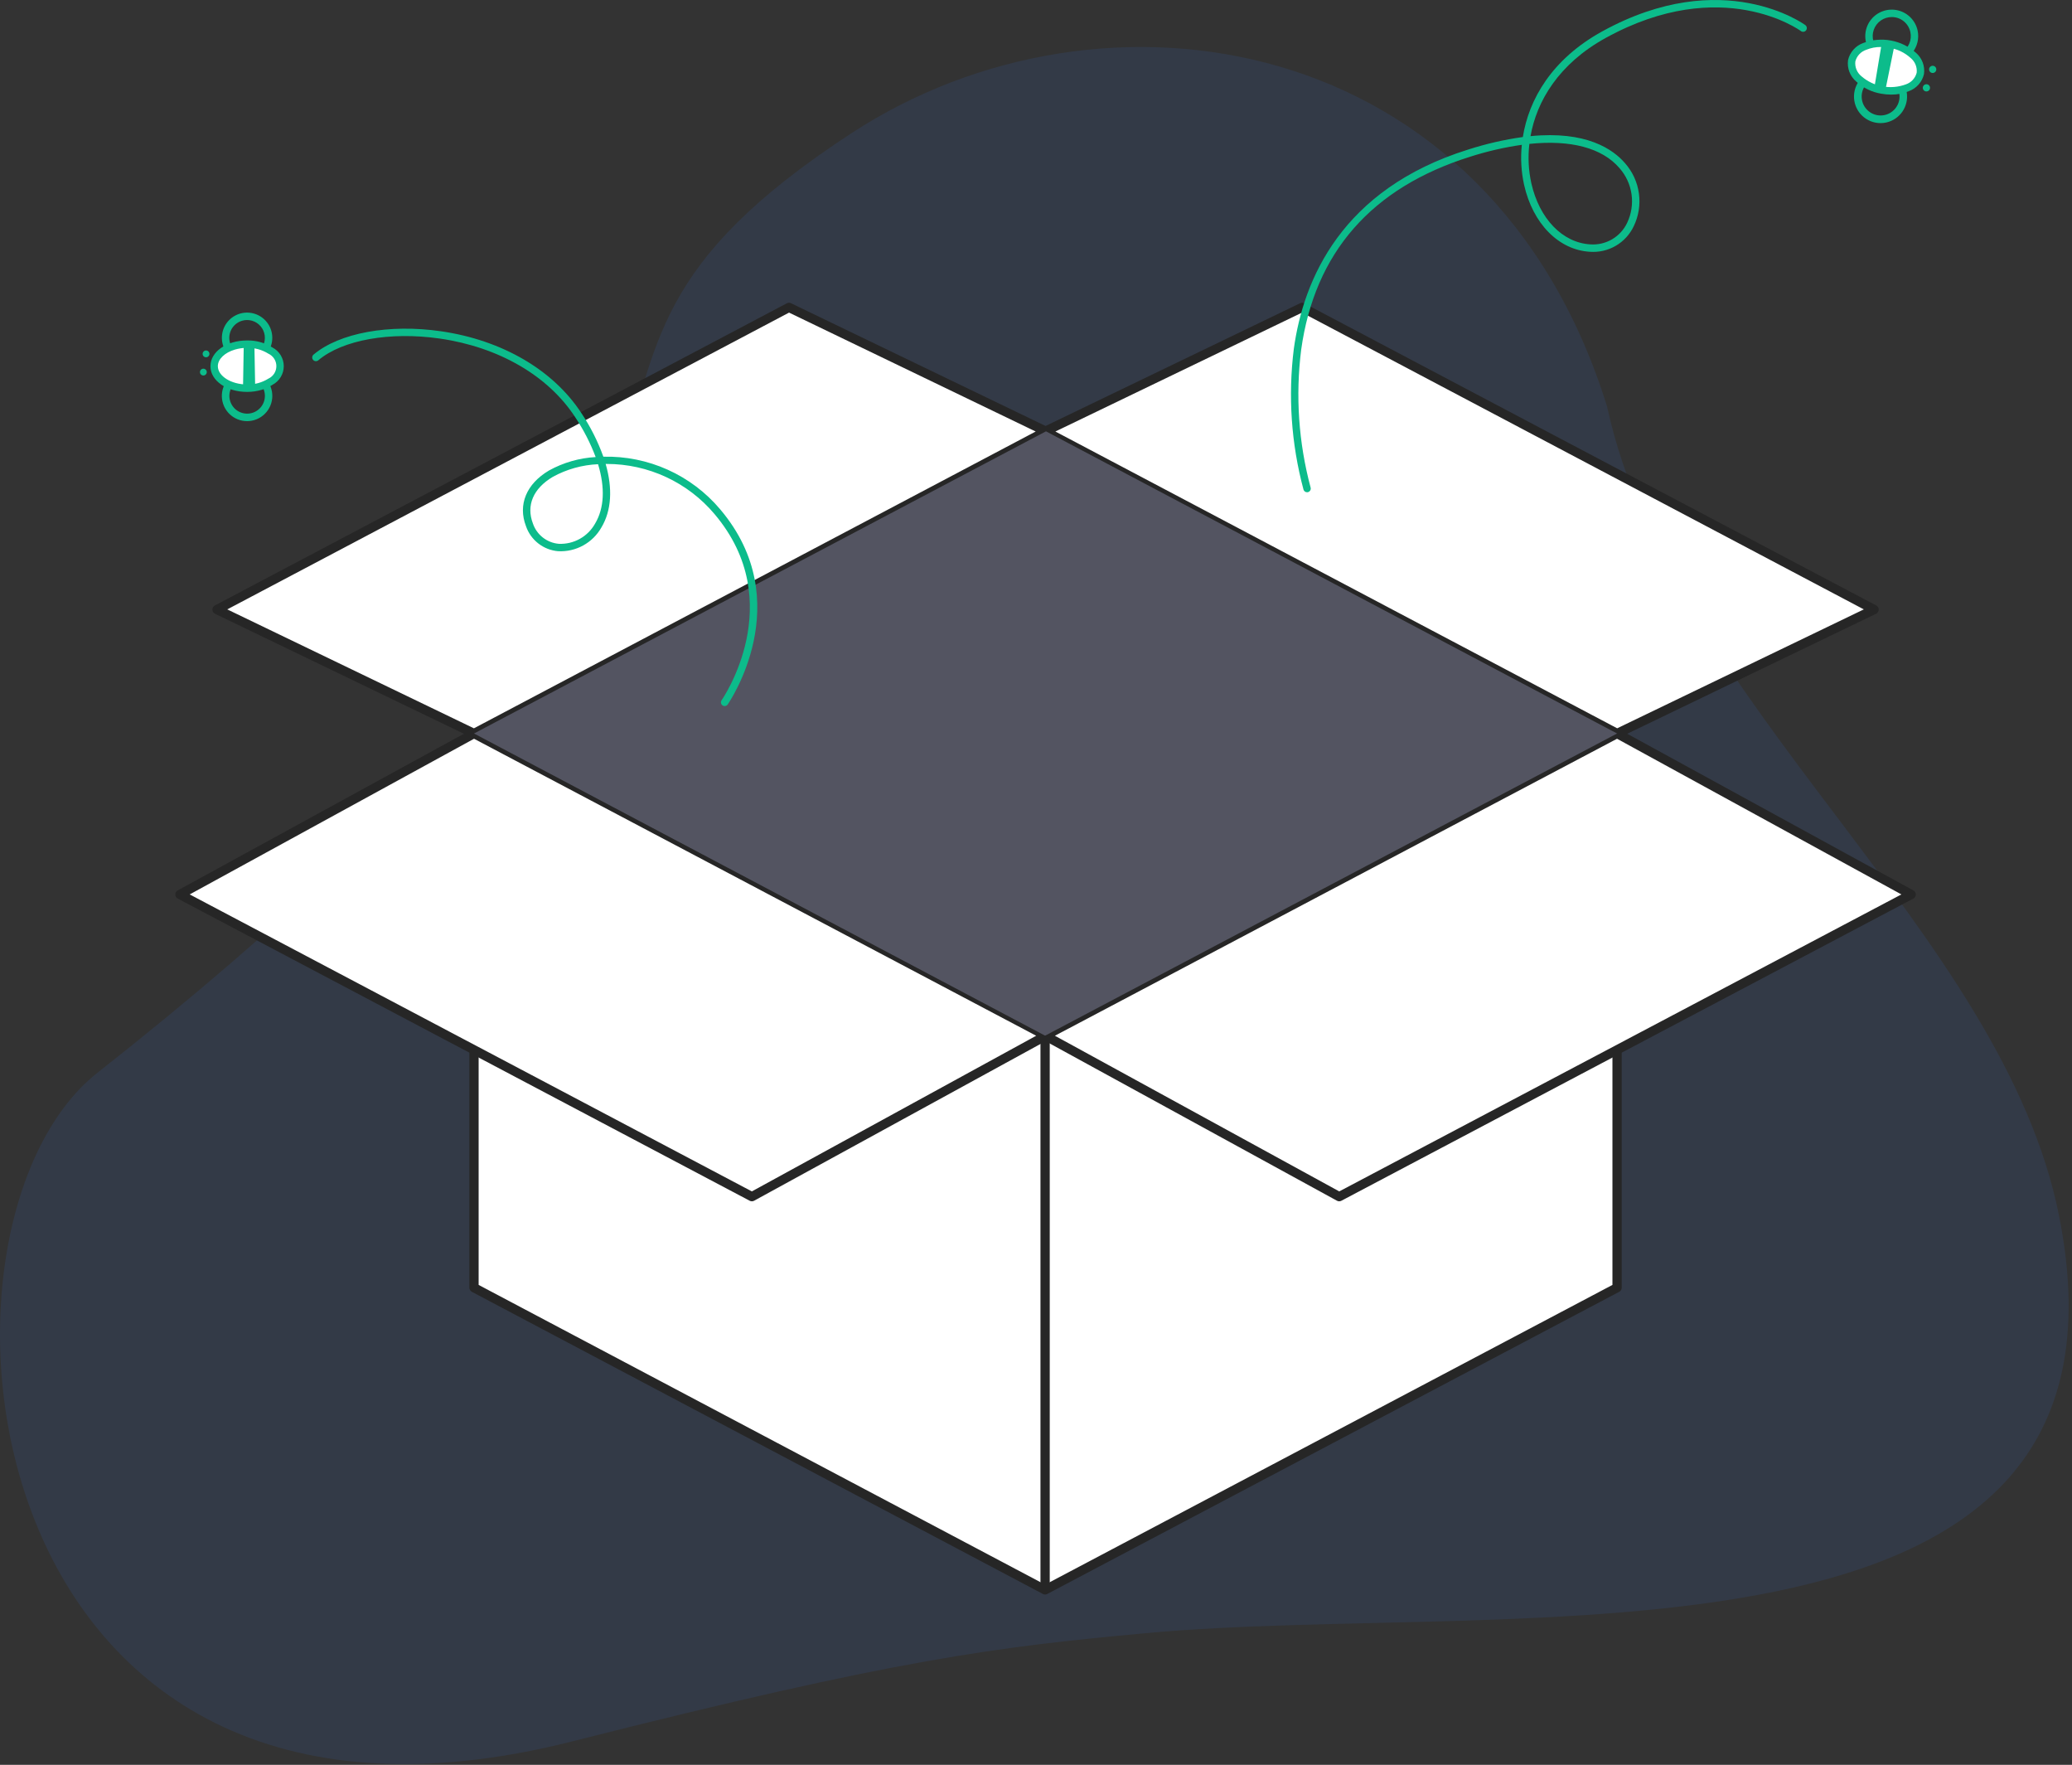 <svg width="559" height="476" viewBox="0 0 559 476" fill="none" xmlns="http://www.w3.org/2000/svg">
<rect x="0" y="0" width="559" height="476" fill="#333333" stroke="none"/>
<path opacity="0.1" d="M555.536 328.048C540.293 251.182 450.989 189.748 433.571 109.648C401.914 7.739 297.57 -8.373 229.765 35.886C122.328 106.015 236.941 123.418 26.292 289.339C-25.722 330.308 -9.148 511.156 154.485 469.652C242.545 447.316 269.315 444.182 308.925 440.504C408.763 431.235 581.123 457.078 555.536 328.048Z" fill="#367CFF"/>
<path d="M436.267 347.313L281.957 428.812L127.88 347.313V224.243H436.267V347.313Z" fill="white"/>
<path d="M281.957 430.062C281.753 430.062 281.552 430.012 281.372 429.916L127.3 348.417C127.1 348.311 126.932 348.153 126.814 347.959C126.697 347.766 126.635 347.544 126.634 347.317V224.243C126.634 223.912 126.766 223.594 127 223.359C127.234 223.125 127.552 222.993 127.884 222.993H436.267C436.598 222.993 436.916 223.125 437.151 223.359C437.385 223.594 437.517 223.912 437.517 224.243V347.313C437.516 347.54 437.454 347.762 437.336 347.955C437.219 348.149 437.051 348.307 436.851 348.413L282.541 429.913C282.361 430.01 282.161 430.061 281.957 430.062V430.062ZM129.13 346.562L281.957 427.399L435.017 346.56V225.493H129.13V346.562Z" fill="#262626"/>
<path d="M436.267 197.834L281.957 116.335L351.298 82.912L505.608 164.412L436.267 197.834Z" fill="white"/>
<path d="M436.267 199.084C436.064 199.084 435.863 199.035 435.683 198.94L281.373 117.44C281.169 117.332 280.998 117.169 280.881 116.97C280.763 116.771 280.703 116.543 280.707 116.311C280.712 116.08 280.78 115.855 280.905 115.66C281.029 115.465 281.206 115.309 281.414 115.208L350.755 81.785C350.931 81.7 351.125 81.657 351.321 81.661C351.517 81.664 351.709 81.714 351.882 81.806L506.192 163.306C506.396 163.414 506.567 163.577 506.684 163.776C506.802 163.975 506.862 164.203 506.858 164.434C506.853 164.665 506.785 164.891 506.66 165.086C506.536 165.28 506.359 165.437 506.151 165.537L436.81 198.96C436.641 199.042 436.455 199.084 436.267 199.084V199.084ZM284.73 116.384L436.293 196.432L502.835 164.359L351.272 84.313L284.73 116.384Z" fill="#262626"/>
<path d="M127.88 197.834L282.19 116.335L212.849 82.912L58.539 164.412L127.88 197.834Z" fill="white"/>
<path d="M127.88 199.084C127.692 199.084 127.506 199.042 127.337 198.96L58 165.537C57.792 165.437 57.615 165.28 57.491 165.086C57.366 164.891 57.297 164.665 57.293 164.434C57.289 164.203 57.349 163.975 57.467 163.776C57.584 163.577 57.755 163.414 57.959 163.306L212.269 81.806C212.442 81.714 212.634 81.664 212.83 81.661C213.026 81.657 213.22 81.7 213.396 81.785L282.737 115.208C282.945 115.309 283.121 115.465 283.246 115.66C283.371 115.855 283.439 116.08 283.443 116.311C283.448 116.543 283.388 116.771 283.27 116.97C283.153 117.169 282.982 117.332 282.778 117.44L128.468 198.94C128.287 199.035 128.085 199.085 127.88 199.084ZM61.312 164.361L127.854 196.434L279.417 116.386L212.875 84.313L61.312 164.361Z" fill="#262626"/>
<path d="M127.88 197.834L282.19 279.334L202.849 322.756L48.539 241.257L127.88 197.834Z" fill="white"/>
<path d="M202.849 324.006C202.645 324.006 202.445 323.957 202.265 323.861L47.955 242.361C47.756 242.255 47.589 242.098 47.472 241.905C47.355 241.712 47.292 241.491 47.291 241.266C47.289 241.04 47.348 240.819 47.462 240.624C47.577 240.43 47.741 240.27 47.939 240.161L127.28 196.738C127.461 196.639 127.664 196.586 127.871 196.585C128.078 196.583 128.281 196.633 128.464 196.73L282.774 278.23C282.973 278.336 283.14 278.493 283.257 278.686C283.374 278.879 283.437 279.1 283.438 279.325C283.44 279.551 283.38 279.773 283.266 279.967C283.152 280.162 282.988 280.322 282.79 280.43L203.449 323.853C203.265 323.954 203.059 324.006 202.849 324.006V324.006ZM51.179 241.237L202.838 321.337L279.551 279.353L127.891 199.253L51.179 241.237Z" fill="#262626"/>
<path d="M436.267 197.834L281.957 279.334L361.298 322.756L515.608 241.257L436.267 197.834Z" fill="white"/>
<path d="M361.3 324.006C361.09 324.006 360.884 323.953 360.7 323.853L281.359 280.43C281.161 280.322 280.997 280.162 280.882 279.967C280.768 279.773 280.709 279.551 280.711 279.325C280.712 279.1 280.775 278.879 280.892 278.686C281.009 278.493 281.176 278.336 281.375 278.23L435.685 196.73C435.867 196.633 436.071 196.583 436.278 196.585C436.485 196.586 436.688 196.639 436.869 196.738L516.21 240.161C516.408 240.27 516.572 240.43 516.686 240.624C516.8 240.819 516.86 241.04 516.858 241.266C516.857 241.491 516.794 241.712 516.677 241.905C516.56 242.098 516.393 242.255 516.194 242.361L361.884 323.861C361.704 323.957 361.503 324.006 361.3 324.006V324.006ZM284.6 279.353L361.312 321.337L512.972 241.237L436.259 199.253L284.6 279.353Z" fill="#262626"/>
<path d="M282.19 116.335L127.88 197.834L281.957 279.334L436.267 197.834L282.19 116.335Z" fill="#535461"/>
<path d="M283.207 279.333H280.707V428.812H283.207V279.333Z" fill="#262626"/>
<path d="M195.5 190.435C195.293 190.435 195.091 190.37 194.923 190.25C194.707 190.097 194.56 189.864 194.515 189.602C194.471 189.341 194.532 189.072 194.685 188.856C194.87 188.595 212.943 162.467 192.767 138.647C189.196 134.409 184.741 131.003 179.715 128.669C174.689 126.334 169.214 125.126 163.672 125.131H163.4C165.316 131.787 164.974 137.705 162.261 142.245C161.105 144.296 159.399 145.984 157.335 147.119C155.272 148.253 152.932 148.789 150.581 148.665C148.634 148.506 146.777 147.782 145.235 146.583C143.693 145.383 142.535 143.761 141.902 141.913C139.683 136.125 142.002 130.513 148.114 126.896C151.986 124.761 156.288 123.523 160.703 123.275C159.267 119.467 157.399 115.837 155.137 112.454C147.852 101.328 134.575 93.626 118.709 91.323C105.263 89.372 92.377 91.67 85.876 97.176C85.673 97.347 85.411 97.431 85.147 97.409C84.882 97.387 84.638 97.261 84.466 97.058C84.295 96.856 84.211 96.594 84.233 96.329C84.255 96.065 84.381 95.82 84.584 95.649C91.502 89.79 105.009 87.313 118.996 89.349C135.429 91.735 149.211 99.758 156.811 111.363C159.275 115.043 161.279 119.012 162.779 123.179C168.757 123.035 174.691 124.235 180.145 126.689C185.598 129.143 190.431 132.789 194.288 137.359C215.481 162.378 196.505 189.744 196.311 190.018C196.218 190.147 196.097 190.252 195.956 190.324C195.815 190.397 195.658 190.435 195.5 190.435ZM161.352 125.204C157.072 125.386 152.891 126.555 149.137 128.618C143.861 131.74 141.907 136.326 143.774 141.198C144.28 142.691 145.21 144.004 146.45 144.976C147.691 145.949 149.188 146.539 150.758 146.674C152.735 146.763 154.698 146.299 156.427 145.336C158.156 144.373 159.583 142.948 160.549 141.22C163.039 137.05 163.267 131.507 161.349 125.204H161.352Z" fill="#0CBC8B"/>
<path d="M68.617 113.299C66.918 113.81 65.086 113.637 63.512 112.817C61.939 111.997 60.747 110.596 60.191 108.91C59.636 107.225 59.76 105.39 60.537 103.795C61.315 102.2 62.684 100.971 64.353 100.371C66.023 99.77 67.861 99.845 69.477 100.58C71.092 101.314 72.356 102.65 73.001 104.303C73.646 105.956 73.62 107.796 72.929 109.43C72.238 111.064 70.936 112.364 69.301 113.053C69.078 113.147 68.849 113.23 68.617 113.299V113.299ZM65.292 102.187C65.13 102.236 64.971 102.293 64.815 102.359C63.664 102.844 62.749 103.759 62.263 104.91C61.777 106.06 61.759 107.355 62.214 108.518C62.668 109.681 63.559 110.62 64.696 111.136C65.833 111.652 67.127 111.704 68.301 111.281C69.476 110.857 70.439 109.992 70.985 108.869C71.531 107.746 71.617 106.454 71.225 105.268C70.832 104.083 69.993 103.098 68.885 102.522C67.776 101.946 66.487 101.826 65.292 102.187Z" fill="#0CBC8B"/>
<path d="M68.605 97.629C66.997 98.109 65.269 97.978 63.753 97.261C62.236 96.543 61.038 95.291 60.389 93.744V93.744C59.868 92.504 59.728 91.137 59.984 89.817C60.24 88.496 60.883 87.282 61.829 86.326C62.776 85.371 63.985 84.718 65.303 84.45C66.621 84.181 67.989 84.31 69.234 84.819C70.478 85.328 71.544 86.195 72.296 87.31C73.049 88.425 73.453 89.738 73.459 91.083C73.465 92.428 73.072 93.745 72.33 94.866C71.588 95.988 70.529 96.864 69.289 97.384C69.065 97.478 68.837 97.559 68.605 97.629V97.629ZM65.284 86.516C65.12 86.565 64.959 86.623 64.801 86.689C63.628 87.182 62.698 88.12 62.217 89.298C61.735 90.476 61.741 91.796 62.233 92.97V92.97C62.592 93.825 63.191 94.559 63.957 95.081C64.724 95.603 65.625 95.892 66.553 95.912C67.48 95.933 68.394 95.685 69.183 95.197C69.972 94.709 70.603 94.004 70.999 93.165C71.395 92.326 71.54 91.391 71.416 90.471C71.292 89.552 70.904 88.689 70.3 87.985C69.695 87.281 68.9 86.768 68.01 86.507C67.119 86.246 66.173 86.249 65.284 86.515V86.516Z" fill="#0CBC8B"/>
<path d="M66.664 104.701C71.575 104.701 75.556 102.042 75.556 98.762C75.556 95.482 71.575 92.823 66.664 92.823C61.753 92.823 57.772 95.482 57.772 98.762C57.772 102.042 61.753 104.701 66.664 104.701Z" fill="white"/>
<path d="M70.6 105.138C69.325 105.515 68.002 105.705 66.673 105.702C61.125 105.702 56.773 102.662 56.773 98.771C56.773 94.88 61.112 91.829 66.658 91.823C69.076 91.777 71.455 92.437 73.503 93.723C74.423 94.202 75.194 94.924 75.732 95.811C76.27 96.698 76.555 97.715 76.556 98.752C76.557 99.789 76.274 100.807 75.737 101.694C75.201 102.582 74.431 103.305 73.512 103.786C72.614 104.378 71.632 104.834 70.6 105.138V105.138ZM63.338 94.299C60.666 95.099 58.772 96.826 58.773 98.766C58.773 101.443 62.39 103.702 66.673 103.698C68.696 103.741 70.688 103.193 72.405 102.122C73.049 101.825 73.594 101.35 73.976 100.753C74.358 100.156 74.561 99.462 74.561 98.753C74.56 98.044 74.356 97.35 73.973 96.753C73.59 96.157 73.043 95.683 72.399 95.387C70.681 94.318 68.688 93.774 66.665 93.821C65.539 93.818 64.418 93.979 63.338 94.299V94.299Z" fill="#0CBC8B"/>
<path d="M68.845 104.52L68.635 92.97L65.763 92.854L65.562 104.655L68.845 104.52Z" fill="#0CBC8B"/>
<path d="M54.867 101.275C55.374 101.275 55.785 100.864 55.785 100.357C55.785 99.85 55.374 99.439 54.867 99.439C54.36 99.439 53.949 99.85 53.949 100.357C53.949 100.864 54.36 101.275 54.867 101.275Z" fill="#0CBC8B"/>
<path d="M55.584 96.363C56.091 96.363 56.502 95.952 56.502 95.445C56.502 94.938 56.091 94.527 55.584 94.527C55.077 94.527 54.666 94.938 54.666 95.445C54.666 95.952 55.077 96.363 55.584 96.363Z" fill="#0CBC8B"/>
<path d="M352.625 132.765C352.411 132.765 352.202 132.696 352.03 132.569C351.858 132.442 351.732 132.263 351.669 132.058C348.352 119.672 347.467 106.76 349.063 94.037C351.648 75.437 361.906 51.026 396.093 40.337C400.903 38.79 405.837 37.659 410.841 36.956C412.452 26.895 418.58 15.981 432.285 8.451C464.847 -9.441 486.842 6.612 487.06 6.776C487.272 6.935 487.412 7.172 487.45 7.435C487.487 7.697 487.419 7.964 487.26 8.176C487.101 8.388 486.864 8.528 486.601 8.566C486.339 8.603 486.072 8.535 485.86 8.376C485.652 8.22 464.632 -7.041 433.249 10.205C420.443 17.242 414.581 27.342 412.914 36.718C427.993 35.233 435.214 40.263 438.455 44.062C440.46 46.346 441.749 49.171 442.16 52.182C442.572 55.194 442.088 58.26 440.769 60.999C439.727 63.213 438.037 65.058 435.924 66.291C433.811 67.525 431.374 68.089 428.934 67.908C420.513 67.414 413.544 60.33 411.182 49.86C410.403 46.316 410.195 42.67 410.568 39.06C405.862 39.736 401.22 40.803 396.691 42.251C370.046 50.582 354.691 68.101 351.043 94.318C349.48 106.752 350.342 119.372 353.581 131.478C353.627 131.628 353.637 131.786 353.61 131.94C353.584 132.094 353.522 132.24 353.429 132.365C353.336 132.491 353.215 132.593 353.075 132.664C352.935 132.734 352.781 132.771 352.625 132.771V132.765ZM412.607 38.81C412.19 42.351 412.368 45.937 413.133 49.419C415.294 58.997 421.542 65.47 429.051 65.911C431.097 66.058 433.141 65.582 434.912 64.547C436.684 63.512 438.102 61.966 438.979 60.111C440.122 57.723 440.538 55.051 440.173 52.428C439.809 49.806 438.682 47.348 436.931 45.362C432.255 39.875 423.722 37.659 412.607 38.81V38.81Z" fill="#0CBC8B"/>
<path d="M510.354 16.883C509.007 16.88 507.688 16.496 506.55 15.776C505.412 15.056 504.501 14.029 503.921 12.813C503.342 11.597 503.118 10.242 503.276 8.904C503.434 7.567 503.967 6.301 504.813 5.253C505.659 4.205 506.784 3.418 508.059 2.983C509.333 2.547 510.705 2.481 512.016 2.791C513.326 3.102 514.522 3.777 515.466 4.738C516.409 5.699 517.062 6.908 517.348 8.224V8.224C517.572 9.267 517.56 10.347 517.313 11.386C517.065 12.424 516.589 13.393 515.918 14.223C515.248 15.053 514.4 15.723 513.437 16.183C512.475 16.643 511.421 16.883 510.354 16.883V16.883ZM510.369 4.599C509.305 4.599 508.268 4.929 507.4 5.543C506.531 6.157 505.875 7.026 505.521 8.029C505.167 9.032 505.133 10.12 505.423 11.143C505.713 12.166 506.314 13.074 507.142 13.742C507.97 14.409 508.984 14.804 510.046 14.871C511.107 14.938 512.164 14.673 513.069 14.115C513.974 13.556 514.683 12.731 515.1 11.752C515.516 10.773 515.618 9.689 515.393 8.65C515.149 7.5 514.516 6.469 513.601 5.731C512.686 4.993 511.544 4.593 510.369 4.599V4.599Z" fill="#0CBC8B"/>
<path d="M507.343 33.204C505.51 33.204 503.747 32.501 502.417 31.24C501.086 29.979 500.29 28.257 500.192 26.426C500.093 24.596 500.7 22.798 501.888 21.402C503.075 20.006 504.753 19.118 506.575 18.921C508.397 18.725 510.226 19.234 511.683 20.345C513.141 21.455 514.118 23.083 514.412 24.892C514.707 26.701 514.296 28.554 513.266 30.069C512.235 31.585 510.662 32.648 508.872 33.039C508.37 33.149 507.857 33.204 507.343 33.204V33.204ZM507.368 20.919C506.998 20.919 506.629 20.959 506.268 21.038C504.99 21.318 503.869 22.078 503.135 23.16C502.4 24.242 502.108 25.565 502.319 26.855C502.53 28.146 503.228 29.307 504.269 30.099C505.309 30.891 506.614 31.254 507.914 31.113C509.215 30.973 510.411 30.339 511.259 29.343C512.106 28.346 512.539 27.063 512.469 25.757C512.399 24.451 511.831 23.222 510.882 22.322C509.933 21.422 508.676 20.92 507.368 20.919V20.919Z" fill="#0CBC8B"/>
<path d="M518.082 19.804C518.713 16.389 515.078 12.855 509.964 11.911C504.85 10.967 500.193 12.971 499.563 16.387C498.933 19.803 502.568 23.337 507.682 24.28C512.796 25.224 517.452 23.22 518.082 19.804Z" fill="white"/>
<path d="M510.2 25.515C509.294 25.513 508.39 25.43 507.5 25.265C504.985 24.848 502.646 23.706 500.771 21.979C499.95 21.278 499.319 20.382 498.936 19.373C498.553 18.365 498.43 17.276 498.58 16.207C498.822 15.155 499.325 14.182 500.043 13.376C500.761 12.57 501.67 11.958 502.687 11.597C505.066 10.698 507.645 10.467 510.145 10.929C512.646 11.39 514.973 12.527 516.874 14.215C517.695 14.915 518.326 15.811 518.709 16.82C519.092 17.829 519.214 18.918 519.065 19.987C518.823 21.038 518.32 22.012 517.602 22.818C516.884 23.623 515.975 24.235 514.958 24.597C513.45 25.221 511.832 25.533 510.2 25.515V25.515ZM507.438 12.677C506.08 12.659 504.733 12.917 503.477 13.434C502.766 13.672 502.126 14.083 501.615 14.631C501.103 15.178 500.736 15.845 500.547 16.57C500.465 17.315 500.57 18.068 500.852 18.762C501.135 19.456 501.586 20.069 502.165 20.545C503.782 21.957 505.75 22.907 507.861 23.297C509.973 23.687 512.15 23.501 514.165 22.76C514.876 22.522 515.516 22.111 516.027 21.563C516.539 21.015 516.906 20.349 517.095 19.624V19.624C517.178 18.879 517.073 18.125 516.79 17.431C516.508 16.737 516.056 16.124 515.477 15.649C513.885 14.197 511.904 13.24 509.777 12.896C509.007 12.752 508.225 12.679 507.442 12.677H507.438Z" fill="#0CBC8B"/>
<path d="M507.668 11.681L505.657 23.747L508.624 24.423L511.112 12.174L507.668 11.681Z" fill="#0CBC8B"/>
<path d="M519.723 24.662C520.26 24.662 520.695 24.227 520.695 23.69C520.695 23.153 520.26 22.718 519.723 22.718C519.186 22.718 518.751 23.153 518.751 23.69C518.751 24.227 519.186 24.662 519.723 24.662Z" fill="#0CBC8B"/>
<path d="M521.417 19.686C521.954 19.686 522.389 19.251 522.389 18.714C522.389 18.177 521.954 17.742 521.417 17.742C520.88 17.742 520.445 18.177 520.445 18.714C520.445 19.251 520.88 19.686 521.417 19.686Z" fill="#0CBC8B"/>
</svg>
